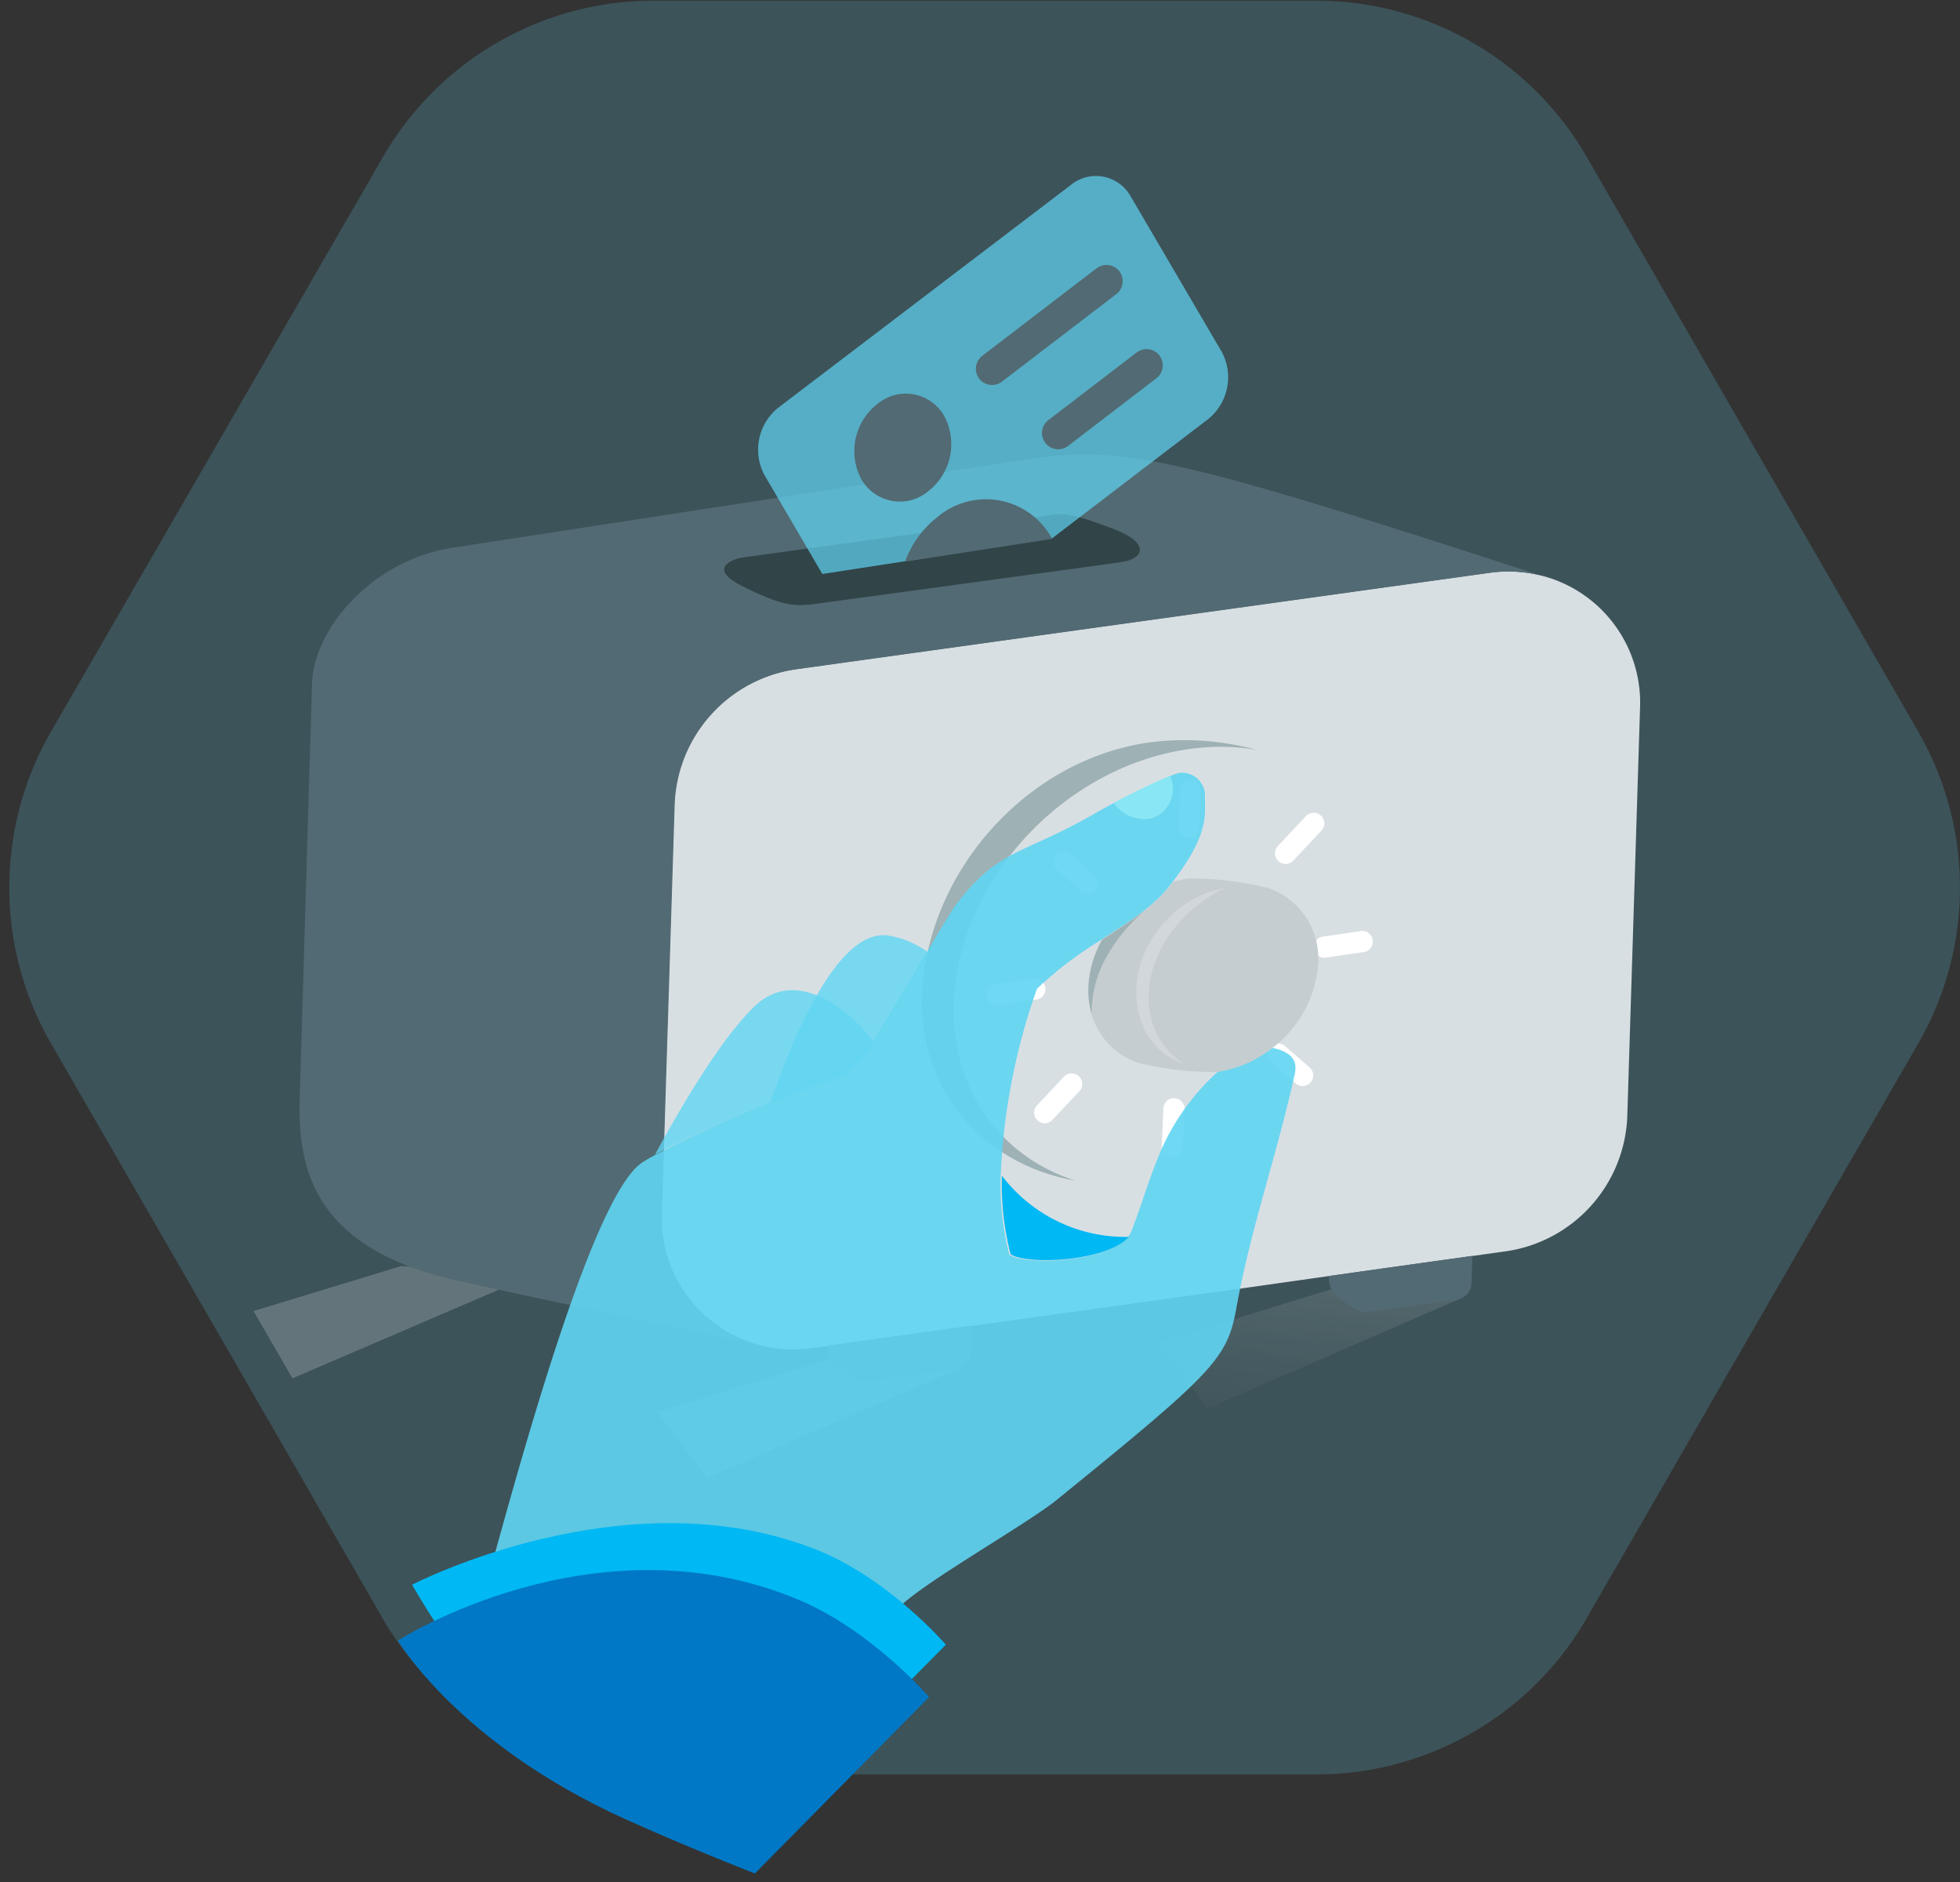 <svg xmlns="http://www.w3.org/2000/svg" width="201" height="193" viewBox="0 0 201 193">
    <rect x="0" y="0" width="201" height="193" fill="#333333" stroke="none"/>
    <defs>
        <linearGradient id="a" x1="30.157%" x2="74.033%" y1="110.074%" y2="-76.167%">
            <stop offset="0%" stop-color="#FFF" stop-opacity="0"/>
            <stop offset="12%" stop-color="#B5B5B5" stop-opacity=".29"/>
            <stop offset="100%" stop-color="#FFF"/>
        </linearGradient>
        <linearGradient id="b" x1="1655.06%" x2="1864.263%" y1="19176%" y2="16903%">
            <stop offset="0%" stop-color="#FFF" stop-opacity="0"/>
            <stop offset="12%" stop-color="#B5B5B5" stop-opacity=".29"/>
            <stop offset="100%" stop-color="#FFF"/>
        </linearGradient>
        <linearGradient id="c" x1="989.967%" x2="1198.043%" y1="18594%" y2="16455%">
            <stop offset="0%" stop-color="#FFF" stop-opacity="0"/>
            <stop offset="12%" stop-color="#B5B5B5" stop-opacity=".29"/>
            <stop offset="100%" stop-color="#FFF"/>
        </linearGradient>
    </defs>
    <g fill="none" fill-rule="evenodd">
        <path fill="#60D5F2" fill-rule="nonzero" d="M67 181.93h68a32 32 0 0 0 27.71-16l34-58.93a32 32 0 0 0 0-32l-34-58.93A32 32 0 0 0 135 .07H67a32 32 0 0 0-27.71 16L5.24 75a32 32 0 0 0 0 32l34 58.93a32 32 0 0 0 27.76 16z" opacity=".2"/>
        <path fill="url(#a)" fill-rule="nonzero" d="M150.03 133.04l-26.18 11.36-5.09-6.75 17.75-5.46z" opacity=".2"/>
        <path fill="#D8DFE3" fill-rule="nonzero" d="M168.19 72.54l-1.31 41.91a14.54 14.54 0 0 1-12.48 13.85l-12.73 1.77-14.12 2-44.23 6.15a13.93 13.93 0 0 1-4.23-.05c-.39-.07-.78-.15-1.17-.25a13.46 13.46 0 0 1-10.09-13.55l1.31-41.91a14.54 14.54 0 0 1 12.48-13.85l71.07-9.88A13.83 13.83 0 0 1 158 59c.62.15 1.229.348 1.82.59a13.45 13.45 0 0 1 8.37 12.95z"/>
        <path fill="#526A73" fill-rule="nonzero" d="M151 128.76l-.09 2.79a1.78 1.78 0 0 1-1.53 1.7l-8.38 1.18c-1.19.17-1.43.33-3.41-1.15a2.57 2.57 0 0 1-1.31-2.45l.67-.09 14.05-1.98z"/>
        <path fill="url(#b)" fill-rule="nonzero" d="M98.69 140.18L72.5 151.53l-5.09-6.75 17.75-5.46z" opacity=".2"/>
        <path fill="url(#c)" fill-rule="nonzero" d="M54.67 130.72l-24.68 10.6-3.99-6.9 15.14-4.61z" opacity=".2"/>
        <path fill="#526A73" fill-rule="nonzero" d="M99.69 135.9l-.09 2.79a1.78 1.78 0 0 1-1.53 1.7l-8.46 1.17c-1.19.17-1.43.33-3.41-1.15a2.57 2.57 0 0 1-1.31-2.45l.67-.09 14.13-1.97zM158 59a13.83 13.83 0 0 0-5.26-.26l-71.07 9.88a14.54 14.54 0 0 0-12.48 13.85l-1.31 41.91a13.46 13.46 0 0 0 10.09 13.55c-16.64-3.51-22.73-4.79-30.86-6.58-15-3.29-16.55-11.56-16.38-18.6L32 70c.27-5.81 6.37-12.6 14.4-13.84l58.51-9C114.8 45.58 119.7 46.54 158 59z"/>
        <path fill="#314448" fill-rule="nonzero" d="M114.94 57.64l-3 .42L83 62h-.18c-1.49.14-2.88 0-6.6-1.85-3.54-1.74-1.48-2.76 0-3l31.9-4.39c1.51-.21 3.51.5 6.34 1.58 3.49 1.4 2.85 2.97.48 3.3z"/>
        <path fill="#60D5F2" fill-rule="nonzero" d="M123.86 43l-16 12.22-15.08 2.33-8.45 1.3-5.91-10.1a5.51 5.51 0 0 1 1.46-7L109.77 19a4.08 4.08 0 0 1 6.17 1.11l9.37 16a5.51 5.51 0 0 1-1.45 6.89z" opacity=".7"/>
        <path fill="#526A73" fill-rule="nonzero" d="M96.82 42.63a6.12 6.12 0 0 1-1.62 7.73 4.54 4.54 0 0 1-6.87-1.23A6.12 6.12 0 0 1 90 41.4a4.54 4.54 0 0 1 6.82 1.23zM107.9 55.25l-15.08 2.33A10.21 10.21 0 0 1 96.15 53a7.7 7.7 0 0 1 11.66 2.09l.09.16z"/>
        <path stroke="#526A73" stroke-linecap="round" stroke-linejoin="round" stroke-width="3.33" d="M101.74 37.81l11.73-8.98M108.52 44.4l9.06-6.94"/>
        <path fill="#D8DFE3" fill-rule="nonzero" d="M143.92 95.94c-.52 12.4-11.24 23.95-24 25.79a21.56 21.56 0 0 1-9.62-.68c-7.72-2.43-12.84-9.42-12.47-18.44.52-12.4 11.24-24 24-25.79a22.42 22.42 0 0 1 7 .05c9.17 1.55 15.5 9.06 15.09 19.07z"/>
        <path fill="#9EB1B4" fill-rule="nonzero" d="M128.82 76.87a22.42 22.42 0 0 0-7-.05c-12.72 1.84-23.44 13.38-24 25.79-.37 9 4.75 16 12.47 18.44-9.15-1.56-16.14-9.06-15.73-19.07.51-12.4 10.5-24 23.22-25.85a28.14 28.14 0 0 1 11.04.74z"/>
        <path fill="#FFF" fill-rule="nonzero" d="M135.77 98.2a1.09 1.09 0 0 1-.15-2.16l3.83-.56a1.09 1.09 0 1 1 .31 2.15l-3.83.56-.16.01zM131.84 88.58a1.09 1.09 0 0 1-.8-1.83l2.82-3a1.09 1.09 0 1 1 1.59 1.48l-2.82 3a1.08 1.08 0 0 1-.79.35zM102.19 103.06a1.09 1.09 0 0 1-.15-2.16l3.83-.55a1.09 1.09 0 1 1 .31 2.15l-3.83.55-.16.01zM107.14 115.17a1.09 1.09 0 0 1-.8-1.83l2.82-3a1.09 1.09 0 0 1 1.59 1.48l-2.82 3a1.08 1.08 0 0 1-.79.35zM120.14 118.61a1.09 1.09 0 0 1-1-1.13l.16-3.74a1.09 1.09 0 1 1 2.17.09l-.16 3.74a1.09 1.09 0 0 1-1.17 1.04zM133.59 111.35a1.08 1.08 0 0 1-.71-.27l-2.6-2.25a1.09 1.09 0 0 1 1.42-1.64l2.6 2.25a1.09 1.09 0 0 1-.71 1.91zM121.91 85.86a1.07 1.07 0 0 1-1-1.11L121 81a1.07 1.07 0 1 1 2.14.09l-.15 3.74a1.07 1.07 0 0 1-1.08 1.03zM111.56 91.63a1.06 1.06 0 0 1-.71-.27l-2.52-2.25a1.07 1.07 0 0 1 1.42-1.59l2.52 2.25a1.07 1.07 0 0 1-.71 1.87v-.01z"/>
        <path fill="#60D5F2" fill-rule="nonzero" d="M89.64 106.9c-.38.63-.64 1-.73 1.16a8.74 8.74 0 0 1-3.54 2.7c-2 .62-4.17 1.41-6.35 2.26a120.45 120.45 0 0 0-11.85 5.36c3-5.54 6.88-11.9 10-15 4.32-4.45 9.93.06 12.47 3.52z" opacity=".8"/>
        <path fill="#60D5F2" fill-rule="nonzero" d="M95.14 97.62c-2.56 4.32-5.87 10-6.23 10.44a8.74 8.74 0 0 1-3.54 2.7c-2 .62-4.17 1.41-6.35 2.26 2.34-6.84 6.94-17.85 12.07-17.1a9.3 9.3 0 0 1 4.05 1.7z" opacity=".8"/>
        <path fill="#60D5F2" fill-rule="nonzero" d="M132.77 110.17c-2 8.94-4.5 15.71-6 24.06-.94 5.13-2.41 6.58-18.67 19.77-3.5 2.65-12.38 7.69-15.49 10.41a8 8 0 0 0-.66.64c-1 1.13-2 2.31-2.75 3.33-1.25 1.61-2.08 2.83-2.08 2.83l-9.41 11.59-3-1-7.61-2.5-17.29-5.72-2.65-.88h-.1l.52-1.9 1.65-6 .16-.58.24-.87.69-2.52.45-1.61c3.5-12.68 10.31-36.8 15.05-40 .31-.21.76-.47 1.32-.78A120.45 120.45 0 0 1 79 113c2.18-.85 4.36-1.64 6.35-2.26a8.74 8.74 0 0 0 3.54-2.7v-.07l.34-.54.06-.1.24-.39v-.06l.15-.26.26-.43.09-.15 2-3.3.34-.58 1.53-2.59.64-1.08.49-.82c1.5-2.53 2.74-4.61 3-4.91 4.43-5.83 6.82-5.07 14.16-9.31.56-.33 1.23-.69 1.94-1.07 2-1.05 4.33-2.19 5.77-2.77a7.78 7.78 0 0 1 1-.36 2.36 2.36 0 0 1 2.67 2.51c0 1.85.4 3.83-3.34 8.69l-.51.65c-1.54 1.92-4.1 3.5-6.82 5.28a39.27 39.27 0 0 0-6.56 5 65.52 65.52 0 0 0-3.72 19.21 28.58 28.58 0 0 0 .89 8.06c1.78 1.15 10 .7 12.12-1.79a2.11 2.11 0 0 0 .39-.62c1-2.53 1.73-5.18 3-8.19a23.51 23.51 0 0 1 5.82-8.12 11.43 11.43 0 0 1 3.4-2.29 4.25 4.25 0 0 1 2.1-.22h.08c2.13.44 2.66 1.4 2.35 2.75z" opacity=".9"/>
        <path fill="#00B8F3" fill-rule="nonzero" d="M97 168.63S91.3 162 84 159c-19.66-8-41.74 3.48-41.74 3.48s10 17.82 19.11 20.41c3.35 1 15.48 6.08 15.48 6.08L97 168.63z"/>
        <path fill="#0078C5" fill-rule="nonzero" d="M95.28 174s-6-7-13.75-10.13c-20.78-8.46-40.72 4.33-40.72 4.33s6.13 10.53 23.26 18.29c6.13 2.78 13.34 5.6 13.34 5.6L95.28 174z"/>
        <path fill="#89E7F5" fill-rule="nonzero" d="M118.16 83.89a3.78 3.78 0 0 1-3.94-1.57c2-1.05 4.33-2.19 5.77-2.77.043.09.08.184.11.28a3.18 3.18 0 0 1-1.94 4.06z"/>
        <path fill="#00B8F3" fill-rule="nonzero" d="M115.76 126.81c-2.14 2.49-10.34 2.94-12.12 1.79a28.58 28.58 0 0 1-.89-8.06l.13.18a15.93 15.93 0 0 0 12.72 6.1l.16-.01z"/>
        <path fill="#C5CDD1" fill-rule="nonzero" d="M135.17 98.84a11.84 11.84 0 0 1-4.62 8.56h-.08a4.25 4.25 0 0 0-2.1.22 11.43 11.43 0 0 0-3.4 2.29h-.06a33.26 33.26 0 0 1-8-.89 7.47 7.47 0 0 1-5-5.11 8.62 8.62 0 0 1-.32-2.78 10.75 10.75 0 0 1 1.4-4.79c1.7-1.11 3.34-2.14 4.7-3.23l.1-.09.4-.33a12 12 0 0 0 1.61-1.63l.51-.65a10.74 10.74 0 0 1 1.54-.34 32.58 32.58 0 0 1 8.28 1 7.64 7.64 0 0 1 5.04 7.77z"/>
        <path fill="#C5CDD1" fill-rule="nonzero" d="M130.55 107.4a11.84 11.84 0 0 1-5.59 2.48 11.43 11.43 0 0 1 3.4-2.29 4.25 4.25 0 0 1 2.1-.22l.09.03z"/>
        <path fill="#FFF" fill-rule="nonzero" d="M121.42 109.08a6.88 6.88 0 0 1-4.31-4.1 9.41 9.41 0 0 1-.14-6.16 11.69 11.69 0 0 1 3.33-5.14 10.41 10.41 0 0 1 5.36-2.63 14.49 14.49 0 0 0-4.61 3.39 13 13 0 0 0-2.78 4.78 9.64 9.64 0 0 0-.16 5.41 7.91 7.91 0 0 0 3.31 4.45z" opacity=".2"/>
        <path fill="#9EB1B4" fill-rule="nonzero" d="M117.73 93.09a17.25 17.25 0 0 0-4.16 4.84 11.76 11.76 0 0 0-1.62 6 8.62 8.62 0 0 1-.32-2.78 10.75 10.75 0 0 1 1.4-4.79c1.7-1.14 3.33-2.18 4.7-3.27z"/>
    </g>
</svg>

